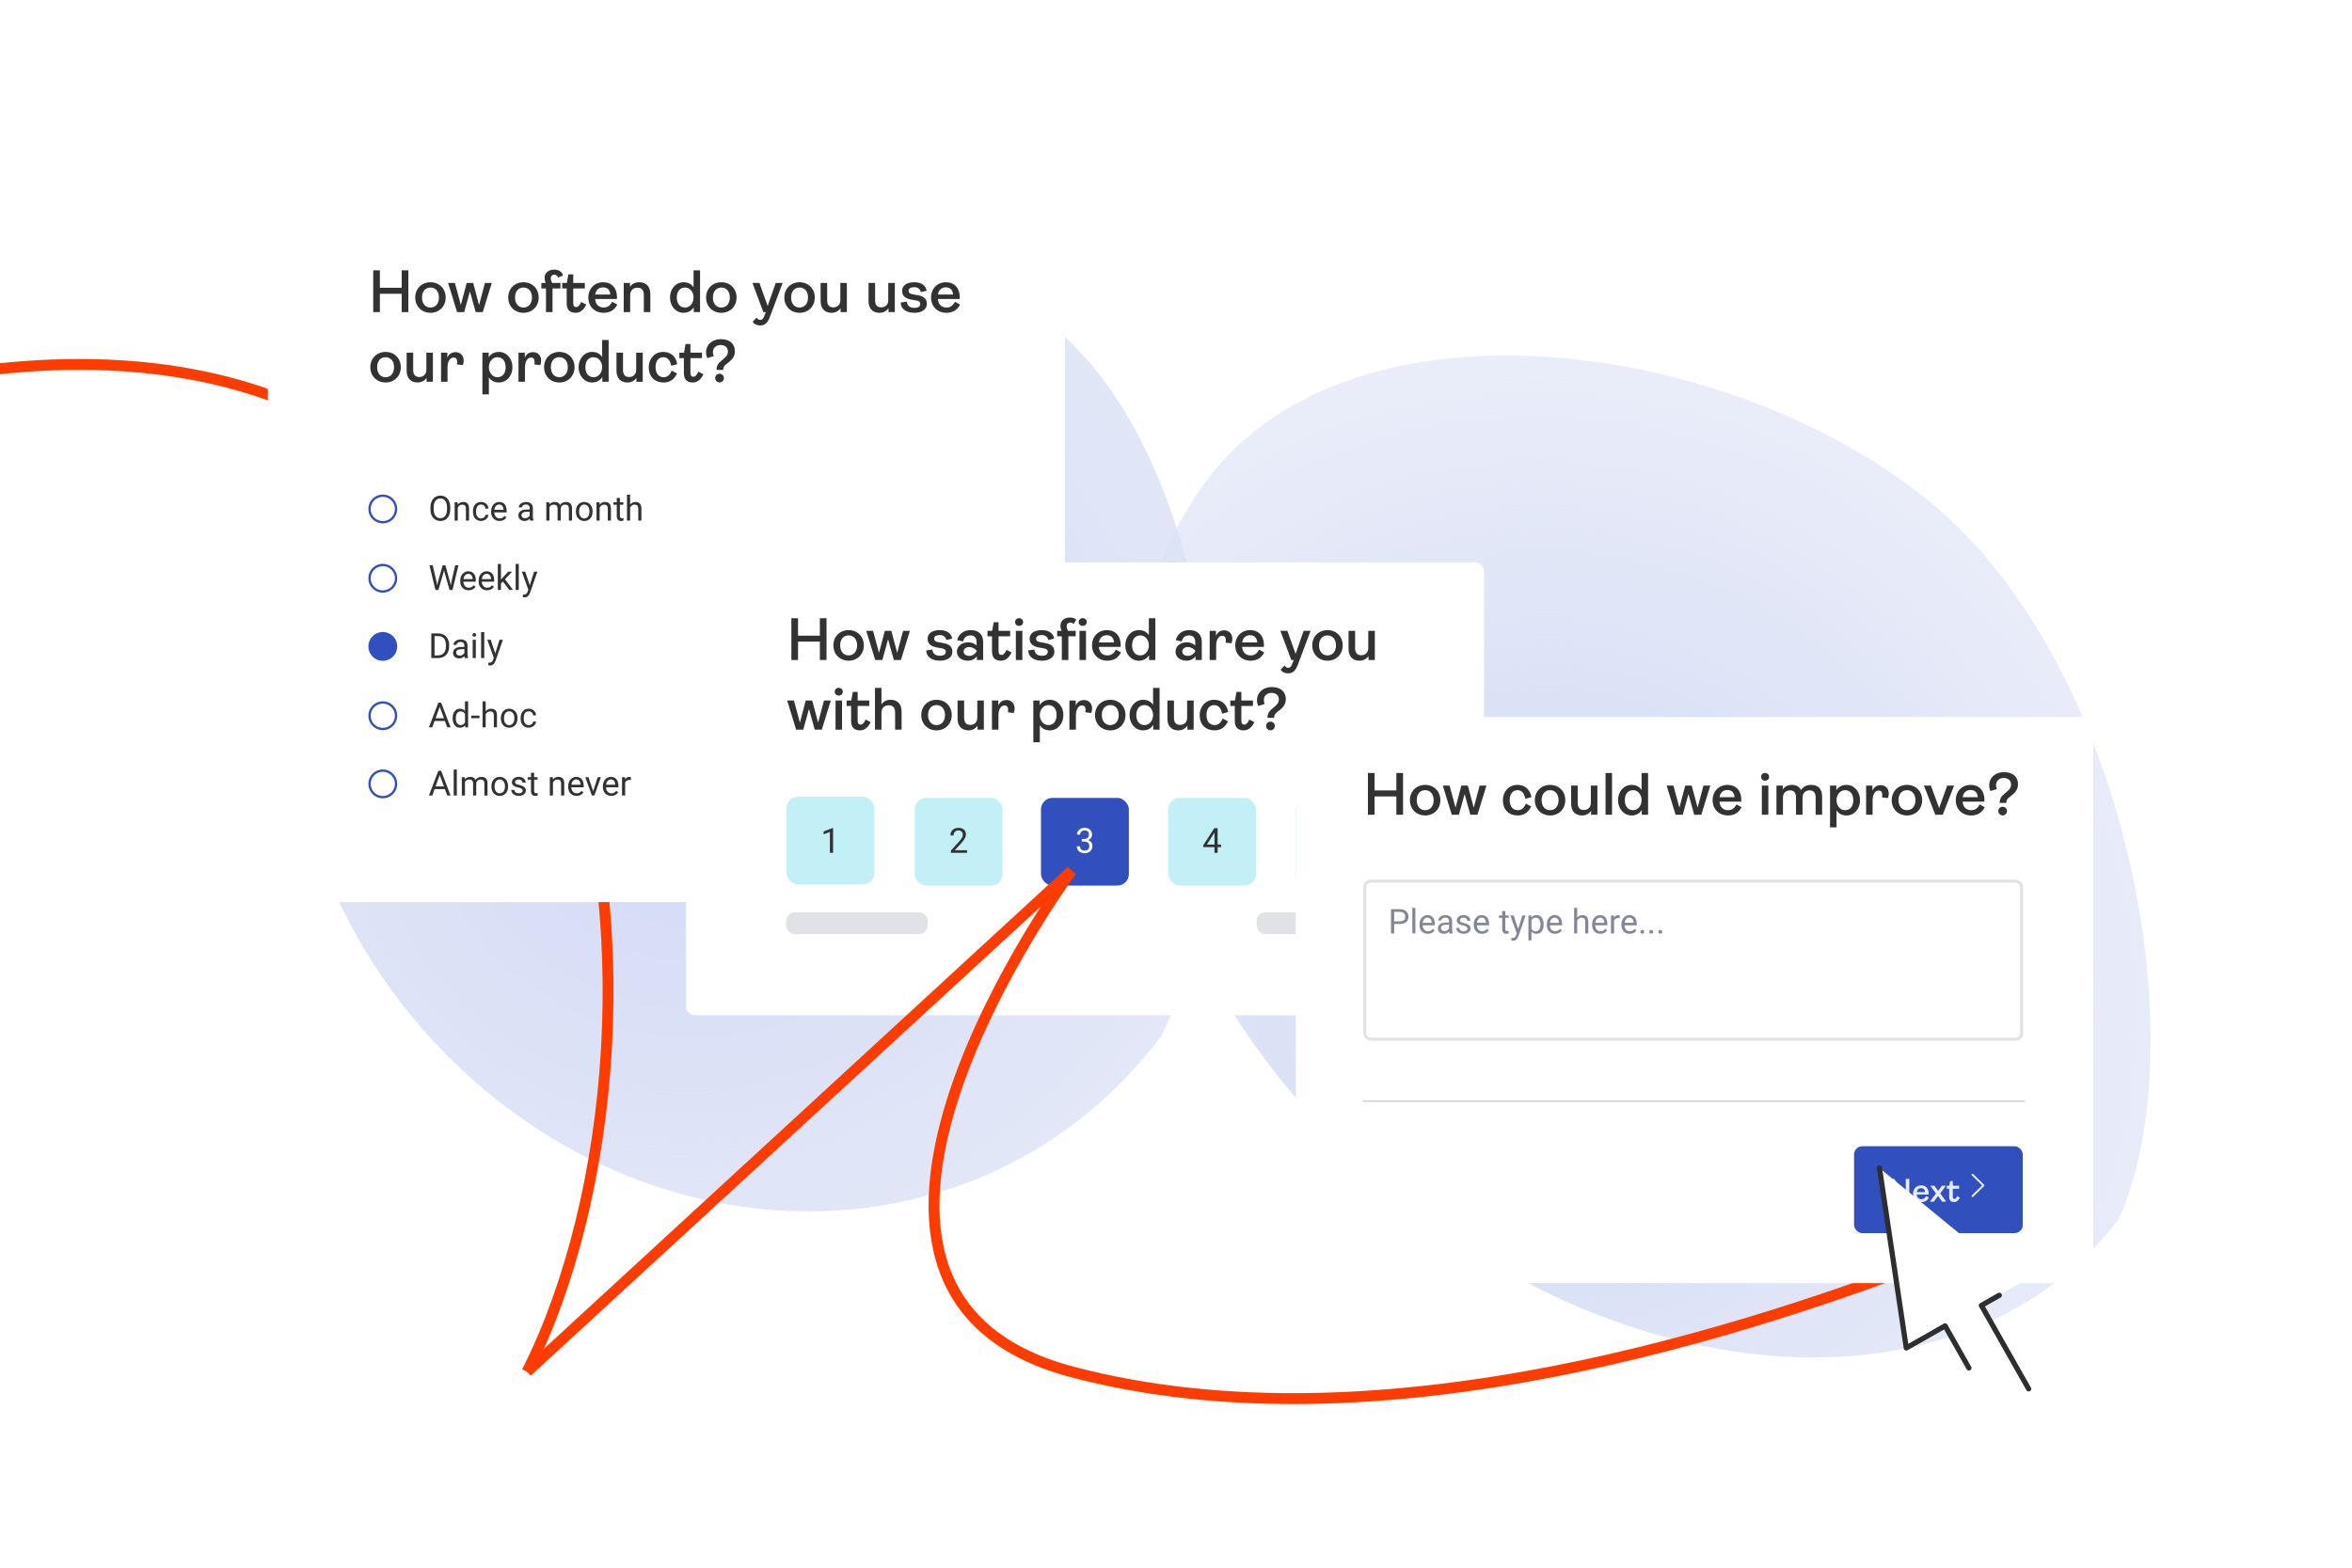 <svg width="1080" height="720" viewBox="0 0 1080 720" fill="none" xmlns="http://www.w3.org/2000/svg">
<g clip-path="url(#clip0_359_11937)">
<g filter="url(#filter0_f_359_11937)">
<path d="M533.358 475.55C461.36 572.448 322.407 583.82 222.997 500.95C123.587 418.08 101.365 272.349 173.363 175.45C245.361 78.552 405.051 84.466 483.723 150.05C562.396 215.632 575.565 389.982 533.358 475.55Z" fill="url(#paint0_radial_359_11937)"/>
</g>
<g filter="url(#filter1_f_359_11937)">
<path d="M972.831 560.023C905.545 648.376 757.386 643.86 641.908 549.938C526.429 456.015 487.361 308.252 554.646 219.9C621.931 131.547 794.179 155.655 885.568 229.985C976.957 304.315 1009.28 479.565 972.831 560.023Z" fill="url(#paint1_radial_359_11937)"/>
</g>
<path d="M242 630C322 472 294 100 -52 178" stroke="#FF3C00" stroke-width="5" stroke-miterlimit="10" stroke-linejoin="bevel"/>
<g filter="url(#filter2_d_359_11937)">
<path d="M123 99.245C123 96.9 124.9 95 127.245 95H484.755C487.1 95 489 96.9 489 99.245V404.755C489 407.1 487.1 409 484.755 409H127.245C124.9 409 123 407.1 123 404.755V99.245Z" fill="white"/>
</g>
<path d="M174.441 143.338H171.378V124.163H174.441V132.164H184.456V124.163H187.519V143.338H184.456V134.923H174.441V143.338ZM197.674 143.669C193.673 143.669 190.666 140.744 190.666 136.633C190.666 132.522 193.673 129.625 197.674 129.625C201.647 129.625 204.654 132.522 204.654 136.633C204.654 140.744 201.647 143.669 197.674 143.669ZM197.674 141.241C199.992 141.241 201.564 139.475 201.564 136.633C201.564 133.819 199.992 132.053 197.674 132.053C195.356 132.053 193.784 133.792 193.784 136.633C193.784 139.475 195.356 141.241 197.674 141.241ZM213.162 143.338H209.878L205.767 129.957H208.885L211.616 140.082L214.293 129.957H217.273L219.976 140.082L222.68 129.957H225.798L221.687 143.338H218.431L215.783 133.819L213.162 143.338ZM240.38 143.669C236.379 143.669 233.372 140.744 233.372 136.633C233.372 132.522 236.379 129.625 240.38 129.625C244.353 129.625 247.36 132.522 247.36 136.633C247.36 140.744 244.353 143.669 240.38 143.669ZM240.38 141.241C242.698 141.241 244.27 139.475 244.27 136.633C244.27 133.819 242.698 132.053 240.38 132.053C238.062 132.053 236.49 133.792 236.49 136.633C236.49 139.475 238.062 141.241 240.38 141.241ZM253.712 143.338H250.705V132.467H248.58V129.957H250.594C250.208 129.074 250.07 128.301 250.07 127.584C250.07 125.156 252.112 123.831 254.43 123.831C256.499 123.831 257.961 124.687 258.54 126.48L256.278 127.501C256.002 126.646 255.368 126.149 254.457 126.149C253.657 126.149 252.912 126.701 252.912 127.887C252.912 128.467 253.105 129.129 253.519 129.957H257.354V132.467H253.712V143.338ZM264.325 143.669C261.621 143.669 260.214 142.289 260.214 139.255V132.467H258.145V129.957H260.297L260.987 126.011H263.221V129.957H268.546V132.467H263.221V139.172C263.221 140.413 263.635 141.02 264.573 141.02C265.484 141.02 266.174 140.275 266.863 138.703L269.181 139.889C268.132 142.207 266.477 143.669 264.325 143.669ZM281.104 138.592L283.449 139.889C282.4 141.986 280.469 143.669 277.186 143.669C273.158 143.669 270.15 140.855 270.15 136.633C270.15 132.495 273.075 129.625 276.993 129.625C280.938 129.625 283.311 132.357 283.311 136.44C283.311 136.744 283.311 137.13 283.283 137.323H273.296C273.461 139.724 274.896 141.241 277.213 141.241C279.09 141.241 280.248 140.248 281.104 138.592ZM276.91 131.971C274.951 131.971 273.599 133.212 273.323 135.281H280.248C280.083 133.157 278.952 131.971 276.91 131.971ZM289.373 143.338H286.393V129.957H289.29V131.722C290.173 130.398 291.608 129.625 293.484 129.625C296.795 129.625 298.616 131.667 298.616 135.006V143.338H295.636V135.419C295.636 133.267 294.643 132.136 292.711 132.136C290.863 132.136 289.373 133.295 289.373 135.502V143.338ZM313.891 143.669C310.332 143.669 307.656 140.606 307.656 136.633C307.656 132.66 310.332 129.625 313.864 129.625C316.044 129.625 317.561 130.536 318.471 131.971V124.163H321.451V143.338H318.554V141.131C317.644 142.621 316.099 143.669 313.891 143.669ZM314.581 141.241C316.761 141.241 318.471 139.255 318.471 136.633C318.471 134.04 316.761 132.053 314.581 132.053C312.208 132.053 310.774 133.792 310.774 136.633C310.774 139.475 312.208 141.241 314.581 141.241ZM331.234 143.669C327.234 143.669 324.226 140.744 324.226 136.633C324.226 132.522 327.234 129.625 331.234 129.625C335.207 129.625 338.215 132.522 338.215 136.633C338.215 140.744 335.207 143.669 331.234 143.669ZM331.234 141.241C333.552 141.241 335.125 139.475 335.125 136.633C335.125 133.819 333.552 132.053 331.234 132.053C328.917 132.053 327.344 133.792 327.344 136.633C327.344 139.475 328.917 141.241 331.234 141.241ZM349.022 149.463C347.615 149.463 346.373 148.966 345.628 147.78L347.449 145.876C347.89 146.594 348.47 146.952 349.104 146.952C350.098 146.952 350.622 146.125 351.201 144.497L351.643 143.338H350.512L345.518 129.957H348.718L352.498 140.551L356.195 129.957H359.368L353.464 145.683C352.36 148.608 350.953 149.463 349.022 149.463ZM367.151 143.669C363.15 143.669 360.143 140.744 360.143 136.633C360.143 132.522 363.15 129.625 367.151 129.625C371.124 129.625 374.131 132.522 374.131 136.633C374.131 140.744 371.124 143.669 367.151 143.669ZM367.151 141.241C369.468 141.241 371.041 139.475 371.041 136.633C371.041 133.819 369.468 132.053 367.151 132.053C364.833 132.053 363.26 133.792 363.26 136.633C363.26 139.475 364.833 141.241 367.151 141.241ZM381.835 143.669C378.634 143.669 376.813 141.627 376.813 138.261V129.957H379.821V137.958C379.821 140.027 380.786 141.158 382.607 141.158C384.456 141.158 385.863 139.999 385.863 137.875V129.957H388.87V143.338H385.973V141.545C385.063 142.869 383.6 143.669 381.835 143.669ZM403.848 143.669C400.647 143.669 398.826 141.627 398.826 138.261V129.957H401.834V137.958C401.834 140.027 402.799 141.158 404.62 141.158C406.469 141.158 407.876 139.999 407.876 137.875V129.957H410.883V143.338H407.986V141.545C407.076 142.869 405.614 143.669 403.848 143.669ZM419.888 143.669C416.412 143.669 413.653 142.096 413.598 138.951L416.412 138.537C416.605 140.689 418.067 141.407 419.971 141.407C421.433 141.407 422.565 140.827 422.565 139.586C422.565 138.62 422.013 138.234 420.551 137.958L419.005 137.709C416.578 137.268 414.232 136.523 414.232 133.543C414.232 131.143 416.357 129.625 419.833 129.625C423.282 129.625 425.131 131.308 425.517 133.516L422.841 134.178C422.565 133.019 421.709 131.888 419.778 131.888C418.15 131.888 417.212 132.495 417.212 133.516C417.212 134.564 417.819 134.95 419.447 135.226L420.992 135.502C423.365 135.888 425.6 136.661 425.6 139.503C425.6 142.207 423.144 143.669 419.888 143.669ZM438.482 138.592L440.828 139.889C439.779 141.986 437.848 143.669 434.565 143.669C430.536 143.669 427.529 140.855 427.529 136.633C427.529 132.495 430.454 129.625 434.371 129.625C438.317 129.625 440.69 132.357 440.69 136.44C440.69 136.744 440.69 137.13 440.662 137.323H430.674C430.84 139.724 432.275 141.241 434.592 141.241C436.468 141.241 437.627 140.248 438.482 138.592ZM434.289 131.971C432.33 131.971 430.978 133.212 430.702 135.281H437.627C437.462 133.157 436.33 131.971 434.289 131.971ZM177.062 175.669C173.061 175.669 170.054 172.744 170.054 168.633C170.054 164.522 173.061 161.625 177.062 161.625C181.035 161.625 184.042 164.522 184.042 168.633C184.042 172.744 181.035 175.669 177.062 175.669ZM177.062 173.241C179.38 173.241 180.952 171.475 180.952 168.633C180.952 165.819 179.38 164.053 177.062 164.053C174.744 164.053 173.172 165.792 173.172 168.633C173.172 171.475 174.744 173.241 177.062 173.241ZM191.746 175.669C188.546 175.669 186.725 173.627 186.725 170.261V161.957H189.732V169.958C189.732 172.027 190.698 173.158 192.519 173.158C194.367 173.158 195.774 171.999 195.774 169.875V161.957H198.782V175.338H195.885V173.545C194.974 174.869 193.512 175.669 191.746 175.669ZM205.497 175.338H202.517V161.957H205.414V164.274C206.104 162.674 207.318 161.736 209.221 161.736C211.291 161.736 212.919 163.198 212.919 165.598C212.919 166.233 212.808 166.923 212.56 167.668L209.828 167.392C209.884 166.978 209.939 166.619 209.939 166.288C209.939 164.881 209.387 164.219 208.228 164.219C206.711 164.219 205.497 165.93 205.497 168.689V175.338ZM224.492 181.132H221.512V161.957H224.409V164.081C225.292 162.646 226.865 161.625 229.072 161.625C232.631 161.625 235.308 164.688 235.308 168.633C235.308 172.634 232.631 175.669 229.1 175.669C226.92 175.669 225.403 174.731 224.492 173.324V181.132ZM228.382 173.241C230.755 173.241 232.19 171.475 232.19 168.633C232.19 165.819 230.755 164.053 228.382 164.053C226.203 164.053 224.492 166.04 224.492 168.633C224.492 171.255 226.203 173.241 228.382 173.241ZM241.063 175.338H238.083V161.957H240.98V164.274C241.67 162.674 242.884 161.736 244.787 161.736C246.857 161.736 248.484 163.198 248.484 165.598C248.484 166.233 248.374 166.923 248.126 167.668L245.394 167.392C245.449 166.978 245.505 166.619 245.505 166.288C245.505 164.881 244.953 164.219 243.794 164.219C242.277 164.219 241.063 165.93 241.063 168.689V175.338ZM256.843 175.669C252.842 175.669 249.835 172.744 249.835 168.633C249.835 164.522 252.842 161.625 256.843 161.625C260.816 161.625 263.823 164.522 263.823 168.633C263.823 172.744 260.816 175.669 256.843 175.669ZM256.843 173.241C259.16 173.241 260.733 171.475 260.733 168.633C260.733 165.819 259.16 164.053 256.843 164.053C254.525 164.053 252.952 165.792 252.952 168.633C252.952 171.475 254.525 173.241 256.843 173.241ZM271.913 175.669C268.354 175.669 265.678 172.606 265.678 168.633C265.678 164.66 268.354 161.625 271.885 161.625C274.065 161.625 275.583 162.536 276.493 163.971V156.163H279.473V175.338H276.576V173.131C275.665 174.621 274.12 175.669 271.913 175.669ZM272.603 173.241C274.782 173.241 276.493 171.255 276.493 168.633C276.493 166.04 274.782 164.053 272.603 164.053C270.23 164.053 268.795 165.792 268.795 168.633C268.795 171.475 270.23 173.241 272.603 173.241ZM288.097 175.669C284.897 175.669 283.076 173.627 283.076 170.261V161.957H286.083V169.958C286.083 172.027 287.049 173.158 288.87 173.158C290.718 173.158 292.125 171.999 292.125 169.875V161.957H295.133V175.338H292.236V173.545C291.325 174.869 289.863 175.669 288.097 175.669ZM304.717 175.669C300.744 175.669 297.902 173.158 297.902 168.633C297.902 164.633 300.717 161.625 304.524 161.625C307.669 161.625 310.318 163.364 310.98 167.254L308.194 167.999C307.642 165.074 306.235 164.053 304.607 164.053C302.344 164.053 301.02 165.819 301.02 168.633C301.02 171.448 302.4 173.241 304.745 173.241C306.593 173.241 307.669 172.055 308.442 170.234L310.897 171.53C309.739 173.876 307.945 175.669 304.717 175.669ZM318.132 175.669C315.428 175.669 314.021 174.289 314.021 171.255V164.467H311.952V161.957H314.104L314.793 158.011H317.028V161.957H322.353V164.467H317.028V171.172C317.028 172.413 317.442 173.02 318.38 173.02C319.291 173.02 319.98 172.275 320.67 170.703L322.988 171.889C321.939 174.207 320.284 175.669 318.132 175.669ZM332.064 169.903H329.029C329.029 168.082 329.691 166.84 331.43 165.516C333.609 163.805 334.244 162.895 334.244 161.432C334.244 159.639 332.947 158.453 330.878 158.453C328.726 158.453 327.346 159.915 327.346 161.708C327.346 162.37 327.512 163.005 327.732 163.557L324.808 164.44C324.422 163.64 324.201 162.784 324.201 161.708C324.201 158.59 326.739 155.776 331.071 155.776C335.044 155.776 337.444 157.873 337.444 161.322C337.444 163.667 336.285 165.212 333.664 167.116C332.395 168.026 332.092 168.689 332.064 169.903ZM330.381 175.641C329.305 175.641 328.395 174.758 328.395 173.627C328.395 172.524 329.305 171.668 330.381 171.668C331.54 171.668 332.395 172.524 332.395 173.627C332.395 174.758 331.54 175.641 330.381 175.641Z" fill="#323232"/>
<path d="M206.753 233.815C206.753 234.924 206.566 235.893 206.193 236.722C205.82 237.546 205.292 238.175 204.608 238.61C203.924 239.046 203.126 239.263 202.214 239.263C201.323 239.263 200.532 239.046 199.843 238.61C199.154 238.17 198.618 237.546 198.234 236.737C197.856 235.924 197.662 234.983 197.652 233.916V233.1C197.652 232.012 197.841 231.051 198.219 230.216C198.597 229.382 199.131 228.745 199.82 228.304C200.514 227.859 201.307 227.636 202.198 227.636C203.105 227.636 203.903 227.856 204.592 228.297C205.286 228.732 205.82 229.367 206.193 230.201C206.566 231.03 206.753 231.996 206.753 233.1V233.815ZM205.268 233.084C205.268 231.742 204.999 230.714 204.46 229.999C203.921 229.279 203.167 228.918 202.198 228.918C201.255 228.918 200.512 229.279 199.968 229.999C199.429 230.714 199.152 231.709 199.136 232.983V233.815C199.136 235.116 199.408 236.139 199.952 236.885C200.501 237.626 201.255 237.996 202.214 237.996C203.178 237.996 203.924 237.647 204.452 236.947C204.981 236.243 205.253 235.235 205.268 233.924V233.084ZM210.126 230.698L210.173 231.755C210.815 230.947 211.655 230.543 212.691 230.543C214.468 230.543 215.364 231.546 215.38 233.551V239.108H213.942V233.543C213.937 232.937 213.797 232.489 213.522 232.198C213.253 231.908 212.831 231.763 212.256 231.763C211.789 231.763 211.38 231.887 211.028 232.136C210.675 232.385 210.401 232.711 210.204 233.116V239.108H208.766V230.698H210.126ZM220.922 238.09C221.435 238.09 221.883 237.934 222.266 237.623C222.65 237.313 222.862 236.924 222.904 236.458H224.264C224.238 236.939 224.072 237.398 223.766 237.833C223.461 238.269 223.051 238.616 222.538 238.875C222.03 239.134 221.492 239.263 220.922 239.263C219.777 239.263 218.865 238.883 218.186 238.121C217.512 237.354 217.175 236.307 217.175 234.981V234.74C217.175 233.921 217.326 233.193 217.626 232.556C217.927 231.919 218.357 231.424 218.916 231.071C219.481 230.719 220.147 230.543 220.914 230.543C221.857 230.543 222.639 230.825 223.261 231.39C223.888 231.955 224.222 232.688 224.264 233.59H222.904C222.862 233.046 222.655 232.6 222.282 232.253C221.914 231.9 221.458 231.724 220.914 231.724C220.183 231.724 219.616 231.989 219.212 232.517C218.813 233.04 218.613 233.799 218.613 234.794V235.066C218.613 236.035 218.813 236.781 219.212 237.305C219.611 237.828 220.181 238.09 220.922 238.09ZM229.37 239.263C228.23 239.263 227.303 238.89 226.588 238.144C225.873 237.393 225.515 236.39 225.515 235.136V234.872C225.515 234.038 225.673 233.294 225.989 232.641C226.31 231.983 226.756 231.47 227.326 231.102C227.901 230.729 228.523 230.543 229.191 230.543C230.285 230.543 231.134 230.903 231.741 231.623C232.347 232.343 232.65 233.375 232.65 234.717V235.315H226.953C226.974 236.144 227.215 236.815 227.676 237.328C228.142 237.836 228.733 238.09 229.448 238.09C229.956 238.09 230.386 237.986 230.738 237.779C231.09 237.572 231.399 237.297 231.663 236.955L232.541 237.639C231.836 238.722 230.779 239.263 229.37 239.263ZM229.191 231.724C228.611 231.724 228.124 231.937 227.73 232.362C227.336 232.781 227.093 233.372 227 234.134H231.212V234.025C231.171 233.294 230.974 232.729 230.621 232.331C230.269 231.926 229.792 231.724 229.191 231.724ZM243.461 239.108C243.378 238.942 243.311 238.647 243.259 238.222C242.591 238.916 241.793 239.263 240.865 239.263C240.036 239.263 239.355 239.03 238.821 238.564C238.293 238.092 238.028 237.496 238.028 236.776C238.028 235.901 238.36 235.222 239.023 234.74C239.692 234.253 240.629 234.009 241.837 234.009H243.236V233.349C243.236 232.846 243.085 232.447 242.785 232.152C242.484 231.851 242.041 231.701 241.456 231.701C240.943 231.701 240.513 231.83 240.166 232.09C239.819 232.349 239.645 232.662 239.645 233.03H238.199C238.199 232.61 238.347 232.206 238.642 231.818C238.943 231.424 239.347 231.113 239.855 230.885C240.368 230.657 240.93 230.543 241.541 230.543C242.51 230.543 243.269 230.786 243.819 231.273C244.368 231.755 244.653 232.421 244.674 233.271V237.142C244.674 237.914 244.772 238.528 244.969 238.984V239.108H243.461ZM241.075 238.012C241.526 238.012 241.953 237.895 242.357 237.662C242.762 237.429 243.054 237.126 243.236 236.753V235.027H242.109C240.347 235.027 239.466 235.543 239.466 236.574C239.466 237.025 239.616 237.377 239.917 237.631C240.218 237.885 240.604 238.012 241.075 238.012ZM252.228 230.698L252.267 231.631C252.884 230.906 253.715 230.543 254.762 230.543C255.938 230.543 256.739 230.994 257.164 231.895C257.443 231.491 257.806 231.165 258.252 230.916C258.703 230.667 259.234 230.543 259.845 230.543C261.69 230.543 262.628 231.52 262.659 233.473V239.108H261.221V233.559C261.221 232.957 261.083 232.509 260.809 232.214C260.534 231.913 260.073 231.763 259.425 231.763C258.892 231.763 258.449 231.924 258.096 232.245C257.744 232.561 257.539 232.989 257.482 233.527V239.108H256.037V233.597C256.037 232.375 255.438 231.763 254.241 231.763C253.298 231.763 252.653 232.165 252.306 232.968V239.108H250.868V230.698H252.228ZM264.454 234.825C264.454 234.002 264.615 233.261 264.936 232.603C265.262 231.944 265.713 231.437 266.288 231.079C266.869 230.722 267.529 230.543 268.27 230.543C269.415 230.543 270.34 230.939 271.045 231.732C271.755 232.525 272.11 233.579 272.11 234.895V234.996C272.11 235.815 271.952 236.551 271.636 237.204C271.325 237.851 270.876 238.357 270.291 238.719C269.711 239.082 269.042 239.263 268.286 239.263C267.146 239.263 266.221 238.867 265.511 238.074C264.806 237.281 264.454 236.232 264.454 234.926V234.825ZM265.9 234.996C265.9 235.929 266.115 236.678 266.545 237.243C266.98 237.807 267.56 238.09 268.286 238.09C269.016 238.09 269.597 237.805 270.027 237.235C270.457 236.66 270.672 235.857 270.672 234.825C270.672 233.903 270.452 233.157 270.011 232.587C269.576 232.012 268.996 231.724 268.27 231.724C267.56 231.724 266.988 232.007 266.552 232.571C266.117 233.136 265.9 233.945 265.9 234.996ZM275.273 230.698L275.32 231.755C275.962 230.947 276.801 230.543 277.838 230.543C279.615 230.543 280.511 231.546 280.527 233.551V239.108H279.089V233.543C279.084 232.937 278.944 232.489 278.669 232.198C278.4 231.908 277.978 231.763 277.403 231.763C276.936 231.763 276.527 231.887 276.175 232.136C275.822 232.385 275.548 232.711 275.351 233.116V239.108H273.913V230.698H275.273ZM284.646 228.662V230.698H286.216V231.81H284.646V237.025C284.646 237.362 284.716 237.616 284.856 237.787C284.996 237.952 285.234 238.035 285.571 238.035C285.737 238.035 285.965 238.004 286.255 237.942V239.108C285.877 239.212 285.509 239.263 285.151 239.263C284.509 239.263 284.025 239.069 283.698 238.68C283.372 238.292 283.208 237.74 283.208 237.025V231.81H281.677V230.698H283.208V228.662H284.646ZM289.341 231.717C289.978 230.934 290.807 230.543 291.828 230.543C293.605 230.543 294.501 231.546 294.517 233.551V239.108H293.079V233.543C293.074 232.937 292.934 232.489 292.659 232.198C292.39 231.908 291.968 231.763 291.393 231.763C290.926 231.763 290.517 231.887 290.165 232.136C289.812 232.385 289.538 232.711 289.341 233.116V239.108H287.903V227.17H289.341V231.717Z" fill="#323232"/>
<path d="M200.488 267.375L200.706 268.868L201.025 267.523L203.263 259.626H204.522L206.706 267.523L207.017 268.891L207.258 267.368L209.015 259.626H210.515L207.771 270.943H206.411L204.079 262.697L203.9 261.834L203.722 262.697L201.304 270.943H199.944L197.208 259.626H198.701L200.488 267.375ZM215.193 271.098C214.054 271.098 213.126 270.725 212.411 269.979C211.696 269.228 211.338 268.225 211.338 266.971V266.707C211.338 265.873 211.496 265.129 211.813 264.476C212.134 263.818 212.579 263.305 213.149 262.937C213.725 262.564 214.346 262.378 215.015 262.378C216.108 262.378 216.958 262.738 217.564 263.458C218.17 264.178 218.473 265.21 218.473 266.552V267.15H212.776C212.797 267.979 213.038 268.65 213.499 269.163C213.965 269.671 214.556 269.925 215.271 269.925C215.779 269.925 216.209 269.821 216.561 269.614C216.914 269.407 217.222 269.132 217.486 268.79L218.365 269.474C217.66 270.557 216.603 271.098 215.193 271.098ZM215.015 263.559C214.434 263.559 213.947 263.772 213.554 264.197C213.16 264.616 212.916 265.207 212.823 265.969H217.035V265.86C216.994 265.129 216.797 264.564 216.445 264.165C216.092 263.761 215.616 263.559 215.015 263.559ZM223.634 271.098C222.494 271.098 221.567 270.725 220.852 269.979C220.137 269.228 219.779 268.225 219.779 266.971V266.707C219.779 265.873 219.937 265.129 220.253 264.476C220.574 263.818 221.02 263.305 221.59 262.937C222.165 262.564 222.787 262.378 223.455 262.378C224.549 262.378 225.398 262.738 226.005 263.458C226.611 264.178 226.914 265.21 226.914 266.552V267.15H221.217C221.238 267.979 221.479 268.65 221.94 269.163C222.406 269.671 222.997 269.925 223.712 269.925C224.22 269.925 224.65 269.821 225.002 269.614C225.354 269.407 225.663 269.132 225.927 268.79L226.805 269.474C226.101 270.557 225.043 271.098 223.634 271.098ZM223.455 263.559C222.875 263.559 222.388 263.772 221.994 264.197C221.6 264.616 221.357 265.207 221.264 265.969H225.476V265.86C225.435 265.129 225.238 264.564 224.885 264.165C224.533 263.761 224.056 263.559 223.455 263.559ZM230.932 267.049L230.031 267.989V270.943H228.593V259.005H230.031V266.225L230.8 265.3L233.419 262.533H235.168L231.896 266.046L235.549 270.943H233.862L230.932 267.049ZM238.215 270.943H236.777V259.005H238.215V270.943ZM243.275 268.837L245.233 262.533H246.772L243.391 272.241C242.868 273.64 242.036 274.339 240.896 274.339L240.624 274.316L240.088 274.215V273.049L240.477 273.08C240.964 273.08 241.342 272.982 241.611 272.785C241.886 272.588 242.111 272.228 242.288 271.705L242.606 270.85L239.606 262.533H241.176L243.275 268.837Z" fill="#323232"/>
<path d="M198.046 302.228V290.912H201.241C202.225 290.912 203.096 291.129 203.852 291.565C204.609 292 205.192 292.619 205.601 293.422C206.016 294.225 206.225 295.148 206.231 296.189V296.912C206.231 297.979 206.023 298.914 205.609 299.718C205.199 300.521 204.611 301.137 203.845 301.567C203.083 301.997 202.194 302.218 201.179 302.228H198.046ZM199.539 292.14V301.008H201.109C202.259 301.008 203.153 300.65 203.79 299.935C204.433 299.22 204.754 298.202 204.754 296.881V296.22C204.754 294.935 204.451 293.938 203.845 293.228C203.243 292.513 202.389 292.15 201.28 292.14H199.539ZM213.459 302.228C213.376 302.062 213.309 301.767 213.257 301.342C212.588 302.036 211.79 302.383 210.863 302.383C210.034 302.383 209.352 302.15 208.819 301.684C208.29 301.212 208.026 300.617 208.026 299.896C208.026 299.021 208.358 298.342 209.021 297.86C209.689 297.373 210.627 297.129 211.834 297.129H213.233V296.469C213.233 295.966 213.083 295.567 212.783 295.272C212.482 294.971 212.039 294.821 211.454 294.821C210.941 294.821 210.511 294.951 210.163 295.21C209.816 295.469 209.643 295.782 209.643 296.15H208.197C208.197 295.73 208.345 295.326 208.64 294.938C208.941 294.544 209.345 294.233 209.852 294.005C210.365 293.777 210.928 293.663 211.539 293.663C212.508 293.663 213.267 293.907 213.816 294.394C214.366 294.875 214.651 295.541 214.671 296.391V300.262C214.671 301.034 214.77 301.648 214.967 302.104V302.228H213.459ZM211.073 301.132C211.524 301.132 211.951 301.016 212.355 300.782C212.759 300.549 213.052 300.246 213.233 299.873V298.148H212.106C210.345 298.148 209.464 298.663 209.464 299.694C209.464 300.145 209.614 300.497 209.915 300.751C210.215 301.005 210.601 301.132 211.073 301.132ZM218.487 302.228H217.05V293.818H218.487V302.228ZM216.933 291.588C216.933 291.355 217.003 291.158 217.143 290.997C217.288 290.837 217.5 290.756 217.78 290.756C218.06 290.756 218.272 290.837 218.417 290.997C218.563 291.158 218.635 291.355 218.635 291.588C218.635 291.821 218.563 292.015 218.417 292.171C218.272 292.326 218.06 292.404 217.78 292.404C217.5 292.404 217.288 292.326 217.143 292.171C217.003 292.015 216.933 291.821 216.933 291.588ZM222.358 302.228H220.92V290.29H222.358V302.228ZM227.418 300.122L229.376 293.818H230.915L227.534 303.526C227.011 304.925 226.179 305.625 225.039 305.625L224.767 305.601L224.231 305.5V304.334L224.62 304.365C225.107 304.365 225.485 304.267 225.754 304.07C226.029 303.873 226.255 303.513 226.431 302.99L226.749 302.135L223.749 293.818H225.319L227.418 300.122Z" fill="#323232"/>
<path d="M204.295 331.11H199.554L198.489 334.063H196.951L201.272 322.747H202.578L206.907 334.063H205.376L204.295 331.11ZM200.005 329.882H203.852L201.925 324.589L200.005 329.882ZM207.855 329.788C207.855 328.498 208.161 327.462 208.772 326.679C209.384 325.892 210.184 325.498 211.174 325.498C212.158 325.498 212.938 325.835 213.513 326.508V322.125H214.951V334.063H213.63L213.56 333.161C212.985 333.866 212.184 334.218 211.158 334.218C210.184 334.218 209.389 333.819 208.772 333.022C208.161 332.224 207.855 331.182 207.855 329.897V329.788ZM209.293 329.951C209.293 330.905 209.49 331.651 209.884 332.19C210.277 332.729 210.821 332.998 211.516 332.998C212.428 332.998 213.093 332.589 213.513 331.77V327.907C213.083 327.115 212.422 326.718 211.531 326.718C210.827 326.718 210.277 326.99 209.884 327.534C209.49 328.078 209.293 328.884 209.293 329.951ZM220.182 329.843H216.389V328.669H220.182V329.843ZM223.026 326.672C223.664 325.889 224.493 325.498 225.514 325.498C227.291 325.498 228.187 326.501 228.203 328.506V334.063H226.765V328.498C226.76 327.892 226.62 327.444 226.345 327.153C226.076 326.863 225.653 326.718 225.078 326.718C224.612 326.718 224.203 326.843 223.85 327.091C223.498 327.34 223.223 327.666 223.026 328.071V334.063H221.589V322.125H223.026V326.672ZM229.975 329.78C229.975 328.957 230.135 328.216 230.457 327.558C230.783 326.9 231.234 326.392 231.809 326.034C232.389 325.677 233.05 325.498 233.791 325.498C234.936 325.498 235.861 325.894 236.566 326.687C237.276 327.48 237.63 328.534 237.63 329.85V329.951C237.63 330.77 237.472 331.506 237.156 332.159C236.845 332.806 236.397 333.312 235.812 333.674C235.231 334.037 234.563 334.218 233.807 334.218C232.667 334.218 231.742 333.822 231.032 333.029C230.327 332.237 229.975 331.187 229.975 329.882V329.78ZM231.42 329.951C231.42 330.884 231.635 331.633 232.066 332.198C232.501 332.762 233.081 333.045 233.807 333.045C234.537 333.045 235.117 332.76 235.548 332.19C235.978 331.615 236.193 330.812 236.193 329.78C236.193 328.858 235.972 328.112 235.532 327.542C235.097 326.967 234.516 326.679 233.791 326.679C233.081 326.679 232.509 326.962 232.073 327.527C231.638 328.091 231.42 328.9 231.42 329.951ZM242.807 333.045C243.32 333.045 243.768 332.889 244.151 332.578C244.535 332.268 244.747 331.879 244.789 331.413H246.149C246.123 331.895 245.957 332.353 245.651 332.788C245.346 333.224 244.936 333.571 244.423 333.83C243.916 334.089 243.377 334.218 242.807 334.218C241.662 334.218 240.75 333.838 240.071 333.076C239.397 332.309 239.061 331.262 239.061 329.936V329.695C239.061 328.876 239.211 328.148 239.511 327.511C239.812 326.874 240.242 326.379 240.802 326.026C241.366 325.674 242.032 325.498 242.799 325.498C243.742 325.498 244.524 325.78 245.146 326.345C245.773 326.91 246.107 327.643 246.149 328.545H244.789C244.747 328.001 244.54 327.555 244.167 327.208C243.799 326.856 243.343 326.679 242.799 326.679C242.068 326.679 241.501 326.944 241.097 327.472C240.698 327.995 240.498 328.755 240.498 329.749V330.021C240.498 330.99 240.698 331.736 241.097 332.26C241.496 332.783 242.066 333.045 242.807 333.045Z" fill="#323232"/>
<path d="M204.295 362.414H199.554L198.489 365.368H196.951L201.272 354.051H202.578L206.907 365.368H205.376L204.295 362.414ZM200.005 361.186H203.852L201.925 355.893L200.005 361.186ZM209.767 365.368H208.329V353.43H209.767V365.368ZM213.428 356.958L213.467 357.891C214.083 357.165 214.915 356.803 215.961 356.803C217.138 356.803 217.938 357.253 218.363 358.155C218.643 357.751 219.006 357.424 219.451 357.176C219.902 356.927 220.433 356.803 221.045 356.803C222.889 356.803 223.827 357.779 223.858 359.733V365.368H222.42V359.818C222.42 359.217 222.283 358.769 222.008 358.474C221.734 358.173 221.272 358.023 220.625 358.023C220.091 358.023 219.648 358.184 219.296 358.505C218.943 358.821 218.739 359.248 218.682 359.787V365.368H217.236V359.857C217.236 358.634 216.638 358.023 215.441 358.023C214.498 358.023 213.853 358.424 213.505 359.228V365.368H212.068V356.958H213.428ZM225.653 361.085C225.653 360.261 225.814 359.52 226.135 358.862C226.462 358.204 226.913 357.696 227.488 357.339C228.068 356.981 228.729 356.803 229.47 356.803C230.615 356.803 231.54 357.199 232.244 357.992C232.954 358.785 233.309 359.839 233.309 361.155V361.256C233.309 362.075 233.151 362.811 232.835 363.463C232.524 364.111 232.076 364.616 231.49 364.979C230.91 365.342 230.242 365.523 229.485 365.523C228.345 365.523 227.42 365.127 226.71 364.334C226.006 363.541 225.653 362.492 225.653 361.186V361.085ZM227.099 361.256C227.099 362.189 227.314 362.938 227.744 363.502C228.179 364.067 228.76 364.35 229.485 364.35C230.216 364.35 230.796 364.065 231.226 363.495C231.656 362.919 231.871 362.116 231.871 361.085C231.871 360.163 231.651 359.417 231.211 358.847C230.775 358.272 230.195 357.984 229.47 357.984C228.76 357.984 228.187 358.266 227.752 358.831C227.317 359.396 227.099 360.204 227.099 361.256ZM240.009 363.137C240.009 362.748 239.861 362.448 239.566 362.235C239.276 362.018 238.765 361.831 238.035 361.676C237.309 361.52 236.731 361.334 236.301 361.116C235.877 360.899 235.56 360.64 235.353 360.339C235.151 360.039 235.05 359.681 235.05 359.266C235.05 358.577 235.34 357.994 235.921 357.518C236.506 357.041 237.252 356.803 238.159 356.803C239.112 356.803 239.884 357.049 240.475 357.541C241.071 358.033 241.369 358.663 241.369 359.43H239.923C239.923 359.036 239.755 358.696 239.418 358.412C239.086 358.127 238.667 357.984 238.159 357.984C237.636 357.984 237.226 358.098 236.931 358.326C236.636 358.554 236.488 358.852 236.488 359.22C236.488 359.567 236.625 359.829 236.9 360.005C237.175 360.181 237.669 360.349 238.384 360.51C239.105 360.671 239.688 360.862 240.133 361.085C240.579 361.308 240.908 361.577 241.12 361.893C241.338 362.204 241.447 362.585 241.447 363.036C241.447 363.787 241.146 364.391 240.545 364.847C239.944 365.298 239.164 365.523 238.206 365.523C237.532 365.523 236.936 365.404 236.418 365.166C235.9 364.927 235.493 364.596 235.198 364.171C234.908 363.741 234.763 363.277 234.763 362.78H236.2C236.226 363.261 236.418 363.645 236.776 363.93C237.138 364.21 237.615 364.35 238.206 364.35C238.75 364.35 239.185 364.241 239.511 364.023C239.843 363.8 240.009 363.505 240.009 363.137ZM245.271 354.922V356.958H246.841V358.07H245.271V363.285C245.271 363.622 245.341 363.875 245.48 364.046C245.62 364.212 245.859 364.295 246.196 364.295C246.361 364.295 246.589 364.264 246.879 364.202V365.368C246.501 365.471 246.133 365.523 245.776 365.523C245.133 365.523 244.649 365.329 244.322 364.94C243.996 364.552 243.833 364 243.833 363.285V358.07H242.302V356.958H243.833V354.922H245.271ZM253.836 356.958L253.882 358.015C254.525 357.207 255.364 356.803 256.4 356.803C258.178 356.803 259.074 357.805 259.09 359.811V365.368H257.652V359.803C257.647 359.197 257.507 358.748 257.232 358.458C256.963 358.168 256.54 358.023 255.965 358.023C255.499 358.023 255.09 358.147 254.737 358.396C254.385 358.645 254.11 358.971 253.913 359.375V365.368H252.475V356.958H253.836ZM264.748 365.523C263.608 365.523 262.68 365.15 261.965 364.404C261.25 363.653 260.893 362.65 260.893 361.396V361.132C260.893 360.298 261.051 359.554 261.367 358.901C261.688 358.243 262.134 357.73 262.704 357.362C263.279 356.989 263.901 356.803 264.569 356.803C265.662 356.803 266.512 357.163 267.118 357.883C267.725 358.603 268.028 359.634 268.028 360.976V361.575H262.331C262.351 362.404 262.592 363.075 263.054 363.588C263.52 364.096 264.111 364.35 264.826 364.35C265.333 364.35 265.763 364.246 266.116 364.039C266.468 363.831 266.776 363.557 267.041 363.215L267.919 363.899C267.214 364.982 266.157 365.523 264.748 365.523ZM264.569 357.984C263.989 357.984 263.502 358.196 263.108 358.621C262.714 359.041 262.471 359.632 262.377 360.393H266.59V360.285C266.548 359.554 266.352 358.989 265.999 358.59C265.647 358.186 265.17 357.984 264.569 357.984ZM272.365 363.417L274.448 356.958H275.917L272.901 365.368H271.805L268.758 356.958H270.227L272.365 363.417ZM280.681 365.523C279.541 365.523 278.614 365.15 277.899 364.404C277.183 363.653 276.826 362.65 276.826 361.396V361.132C276.826 360.298 276.984 359.554 277.3 358.901C277.621 358.243 278.067 357.73 278.637 357.362C279.212 356.989 279.834 356.803 280.502 356.803C281.596 356.803 282.445 357.163 283.052 357.883C283.658 358.603 283.961 359.634 283.961 360.976V361.575H278.264C278.285 362.404 278.525 363.075 278.987 363.588C279.453 364.096 280.044 364.35 280.759 364.35C281.266 364.35 281.697 364.246 282.049 364.039C282.401 363.831 282.71 363.557 282.974 363.215L283.852 363.899C283.147 364.982 282.09 365.523 280.681 365.523ZM280.502 357.984C279.922 357.984 279.435 358.196 279.041 358.621C278.647 359.041 278.404 359.632 278.31 360.393H282.523V360.285C282.482 359.554 282.285 358.989 281.932 358.59C281.58 358.186 281.103 357.984 280.502 357.984ZM289.697 358.248C289.479 358.212 289.243 358.194 288.99 358.194C288.046 358.194 287.407 358.595 287.07 359.399V365.368H285.632V356.958H287.031L287.054 357.93C287.526 357.178 288.194 356.803 289.059 356.803C289.339 356.803 289.552 356.839 289.697 356.911V358.248Z" fill="#323232"/>
<circle cx="175.776" cy="233.76" r="6.102" stroke="#324FBE" stroke-width="1.061"/>
<circle cx="175.776" cy="265.576" r="6.102" stroke="#324FBE" stroke-width="1.061"/>
<circle cx="175.776" cy="296.88" r="6.102" fill="#324FBE" stroke="#324FBE" stroke-width="1.061"/>
<circle cx="175.776" cy="328.715" r="6.102" stroke="#324FBE" stroke-width="1.061"/>
<circle cx="175.776" cy="360.02" r="6.102" stroke="#324FBE" stroke-width="1.061"/>
<g filter="url(#filter3_d_359_11937)">
<path d="M315 257.245C315 254.9 316.9 253 319.245 253H677.214C679.558 253 681.459 254.9 681.459 257.245V456.755C681.459 459.1 679.558 461 677.214 461H319.245C316.9 461 315 459.1 315 456.755V257.245Z" fill="white"/>
</g>
<path d="M366.447 303.109H363.385V283.934H366.447V291.935H376.463V283.934H379.525V303.109H376.463V294.694H366.447V303.109ZM389.68 303.44C385.68 303.44 382.672 300.515 382.672 296.404C382.672 292.293 385.68 289.396 389.68 289.396C393.653 289.396 396.661 292.293 396.661 296.404C396.661 300.515 393.653 303.44 389.68 303.44ZM389.68 301.012C391.998 301.012 393.571 299.246 393.571 296.404C393.571 293.59 391.998 291.824 389.68 291.824C387.363 291.824 385.79 293.563 385.79 296.404C385.79 299.246 387.363 301.012 389.68 301.012ZM405.168 303.109H401.885L397.774 289.728H400.891L403.623 299.853L406.299 289.728H409.279L411.983 299.853L414.687 289.728H417.804L413.693 303.109H410.438L407.789 293.59L405.168 303.109ZM431.614 303.44C428.137 303.44 425.378 301.867 425.323 298.722L428.137 298.308C428.33 300.46 429.793 301.178 431.697 301.178C433.159 301.178 434.29 300.598 434.29 299.357C434.29 298.391 433.738 298.005 432.276 297.729L430.731 297.48C428.303 297.039 425.958 296.294 425.958 293.314C425.958 290.914 428.082 289.396 431.559 289.396C435.007 289.396 436.856 291.079 437.242 293.287L434.566 293.949C434.29 292.79 433.435 291.659 431.503 291.659C429.876 291.659 428.937 292.266 428.937 293.287C428.937 294.335 429.544 294.721 431.172 294.997L432.717 295.273C435.09 295.659 437.325 296.432 437.325 299.274C437.325 301.978 434.869 303.44 431.614 303.44ZM444.524 303.44C441.517 303.44 439.392 301.84 439.392 299.219C439.392 296.901 441.544 294.997 444.579 294.997C446.318 294.997 447.614 295.687 448.442 296.46V294.832C448.442 292.928 447.421 291.824 445.628 291.824C443.779 291.824 442.676 292.79 442.234 294.611L439.503 294.032C440.22 291.19 442.482 289.396 445.738 289.396C449.187 289.396 451.449 291.19 451.449 294.859V303.109H448.552V301.426C447.614 302.723 446.069 303.44 444.524 303.44ZM445.076 301.233C446.511 301.233 447.642 300.405 448.442 299.246V298.832C447.725 297.977 446.511 297.177 445.076 297.177C443.503 297.177 442.482 298.032 442.482 299.191C442.482 300.405 443.503 301.233 445.076 301.233ZM459.618 303.44C456.915 303.44 455.508 302.06 455.508 299.026V292.238H453.438V289.728H455.59L456.28 285.782H458.515V289.728H463.84V292.238H458.515V298.943C458.515 300.184 458.929 300.791 459.867 300.791C460.777 300.791 461.467 300.046 462.157 298.474L464.474 299.66C463.426 301.978 461.771 303.44 459.618 303.44ZM467.953 287.465C466.905 287.465 466.105 286.72 466.105 285.699C466.105 284.678 466.905 283.906 467.953 283.906C468.974 283.906 469.802 284.678 469.802 285.699C469.802 286.72 468.974 287.465 467.953 287.465ZM469.443 303.109H466.463V289.728H469.443V303.109ZM478.442 303.44C474.966 303.44 472.207 301.867 472.151 298.722L474.966 298.308C475.159 300.46 476.621 301.178 478.525 301.178C479.987 301.178 481.118 300.598 481.118 299.357C481.118 298.391 480.567 298.005 479.104 297.729L477.559 297.48C475.131 297.039 472.786 296.294 472.786 293.314C472.786 290.914 474.911 289.396 478.387 289.396C481.836 289.396 483.684 291.079 484.071 293.287L481.394 293.949C481.118 292.79 480.263 291.659 478.332 291.659C476.704 291.659 475.766 292.266 475.766 293.287C475.766 294.335 476.373 294.721 478.001 294.997L479.546 295.273C481.918 295.659 484.153 296.432 484.153 299.274C484.153 301.978 481.698 303.44 478.442 303.44ZM490.58 303.109H487.573V292.238H485.448V289.728H487.462C487.076 288.845 486.938 288.072 486.938 287.355C486.938 284.927 488.98 283.602 491.242 283.602C492.649 283.602 493.698 284.044 494.222 284.596L492.953 286.582C492.539 286.168 492.07 285.92 491.352 285.92C490.552 285.92 489.78 286.472 489.78 287.658C489.78 288.238 489.973 288.9 490.387 289.728H493.946V292.238H490.58V303.109ZM497.174 287.465C496.126 287.465 495.325 286.72 495.325 285.699C495.325 284.678 496.126 283.906 497.174 283.906C498.195 283.906 499.023 284.678 499.023 285.699C499.023 286.72 498.195 287.465 497.174 287.465ZM498.664 303.109H495.684V289.728H498.664V303.109ZM512.394 298.363L514.739 299.66C513.691 301.757 511.759 303.44 508.476 303.44C504.448 303.44 501.441 300.626 501.441 296.404C501.441 292.266 504.365 289.396 508.283 289.396C512.229 289.396 514.601 292.128 514.601 296.211C514.601 296.515 514.601 296.901 514.574 297.094H504.586C504.752 299.495 506.186 301.012 508.504 301.012C510.38 301.012 511.539 300.019 512.394 298.363ZM508.2 291.742C506.241 291.742 504.889 292.983 504.614 295.052H511.539C511.373 292.928 510.242 291.742 508.2 291.742ZM522.953 303.44C519.394 303.44 516.718 300.377 516.718 296.404C516.718 292.431 519.394 289.396 522.926 289.396C525.105 289.396 526.623 290.307 527.533 291.742V283.934H530.513V303.109H527.616V300.902C526.706 302.392 525.16 303.44 522.953 303.44ZM523.643 301.012C525.823 301.012 527.533 299.026 527.533 296.404C527.533 293.811 525.823 291.824 523.643 291.824C521.27 291.824 519.836 293.563 519.836 296.404C519.836 299.246 521.27 301.012 523.643 301.012ZM544.917 303.44C541.909 303.44 539.785 301.84 539.785 299.219C539.785 296.901 541.937 294.997 544.972 294.997C546.71 294.997 548.007 295.687 548.835 296.46V294.832C548.835 292.928 547.814 291.824 546.02 291.824C544.172 291.824 543.068 292.79 542.627 294.611L539.895 294.032C540.613 291.19 542.875 289.396 546.131 289.396C549.58 289.396 551.842 291.19 551.842 294.859V303.109H548.945V301.426C548.007 302.723 546.462 303.44 544.917 303.44ZM545.469 301.233C546.903 301.233 548.034 300.405 548.835 299.246V298.832C548.117 297.977 546.903 297.177 545.469 297.177C543.896 297.177 542.875 298.032 542.875 299.191C542.875 300.405 543.896 301.233 545.469 301.233ZM558.438 303.109H555.459V289.728H558.356V292.045C559.045 290.445 560.259 289.507 562.163 289.507C564.232 289.507 565.86 290.969 565.86 293.369C565.86 294.004 565.75 294.694 565.502 295.439L562.77 295.163C562.825 294.749 562.881 294.39 562.881 294.059C562.881 292.652 562.329 291.99 561.17 291.99C559.652 291.99 558.438 293.701 558.438 296.46V303.109ZM578.164 298.363L580.509 299.66C579.461 301.757 577.529 303.44 574.246 303.44C570.218 303.44 567.21 300.626 567.21 296.404C567.21 292.266 570.135 289.396 574.053 289.396C577.998 289.396 580.371 292.128 580.371 296.211C580.371 296.515 580.371 296.901 580.344 297.094H570.356C570.521 299.495 571.956 301.012 574.274 301.012C576.15 301.012 577.309 300.019 578.164 298.363ZM573.97 291.742C572.011 291.742 570.659 292.983 570.383 295.052H577.309C577.143 292.928 576.012 291.742 573.97 291.742ZM591.44 309.234C590.033 309.234 588.791 308.737 588.046 307.551L589.867 305.647C590.309 306.365 590.888 306.723 591.523 306.723C592.516 306.723 593.04 305.896 593.619 304.268L594.061 303.109H592.93L587.936 289.728H591.136L594.916 300.322L598.613 289.728H601.786L595.882 305.454C594.778 308.379 593.371 309.234 591.44 309.234ZM609.569 303.44C605.568 303.44 602.561 300.515 602.561 296.404C602.561 292.293 605.568 289.396 609.569 289.396C613.542 289.396 616.549 292.293 616.549 296.404C616.549 300.515 613.542 303.44 609.569 303.44ZM609.569 301.012C611.886 301.012 613.459 299.246 613.459 296.404C613.459 293.59 611.886 291.824 609.569 291.824C607.251 291.824 605.678 293.563 605.678 296.404C605.678 299.246 607.251 301.012 609.569 301.012ZM624.253 303.44C621.052 303.44 619.231 301.398 619.231 298.032V289.728H622.239V297.729C622.239 299.798 623.204 300.929 625.025 300.929C626.874 300.929 628.281 299.77 628.281 297.646V289.728H631.288V303.109H628.391V301.316C627.481 302.64 626.019 303.44 624.253 303.44ZM368.848 335.109H365.564L361.453 321.728H364.571L367.303 331.853L369.979 321.728H372.959L375.662 331.853L378.366 321.728H381.484L377.373 335.109H374.117L371.469 325.59L368.848 335.109ZM385.155 319.465C384.106 319.465 383.306 318.72 383.306 317.699C383.306 316.678 384.106 315.906 385.155 315.906C386.176 315.906 387.003 316.678 387.003 317.699C387.003 318.72 386.176 319.465 385.155 319.465ZM386.645 335.109H383.665V321.728H386.645V335.109ZM394.926 335.44C392.223 335.44 390.815 334.06 390.815 331.026V324.238H388.746V321.728H390.898L391.588 317.782H393.823V321.728H399.148V324.238H393.823V330.943C393.823 332.184 394.237 332.791 395.175 332.791C396.085 332.791 396.775 332.046 397.465 330.474L399.782 331.66C398.734 333.978 397.078 335.44 394.926 335.44ZM404.751 335.109H401.771V315.934H404.751V323.493C405.634 322.169 407.069 321.396 408.972 321.396C412.2 321.396 413.994 323.438 413.994 326.777V335.109H411.014V327.19C411.014 325.038 410.021 323.907 408.089 323.907C406.241 323.907 404.751 325.066 404.751 327.273V335.109ZM430.042 335.44C426.042 335.44 423.034 332.515 423.034 328.404C423.034 324.293 426.042 321.396 430.042 321.396C434.015 321.396 437.023 324.293 437.023 328.404C437.023 332.515 434.015 335.44 430.042 335.44ZM430.042 333.012C432.36 333.012 433.932 331.246 433.932 328.404C433.932 325.59 432.36 323.824 430.042 323.824C427.725 323.824 426.152 325.563 426.152 328.404C426.152 331.246 427.725 333.012 430.042 333.012ZM444.726 335.44C441.526 335.44 439.705 333.398 439.705 330.032V321.728H442.712V329.729C442.712 331.798 443.678 332.929 445.499 332.929C447.347 332.929 448.755 331.77 448.755 329.646V321.728H451.762V335.109H448.865V333.316C447.954 334.64 446.492 335.44 444.726 335.44ZM458.477 335.109H455.497V321.728H458.394V324.045C459.084 322.445 460.298 321.507 462.202 321.507C464.271 321.507 465.899 322.969 465.899 325.369C465.899 326.004 465.788 326.694 465.54 327.439L462.809 327.163C462.864 326.749 462.919 326.39 462.919 326.059C462.919 324.652 462.367 323.99 461.208 323.99C459.691 323.99 458.477 325.701 458.477 328.46V335.109ZM477.472 340.903H474.493V321.728H477.39V323.852C478.272 322.417 479.845 321.396 482.052 321.396C485.612 321.396 488.288 324.459 488.288 328.404C488.288 332.405 485.612 335.44 482.08 335.44C479.9 335.44 478.383 334.502 477.472 333.095V340.903ZM481.363 333.012C483.735 333.012 485.17 331.246 485.17 328.404C485.17 325.59 483.735 323.824 481.363 323.824C479.183 323.824 477.472 325.811 477.472 328.404C477.472 331.026 479.183 333.012 481.363 333.012ZM494.043 335.109H491.063V321.728H493.96V324.045C494.65 322.445 495.864 321.507 497.767 321.507C499.837 321.507 501.465 322.969 501.465 325.369C501.465 326.004 501.354 326.694 501.106 327.439L498.374 327.163C498.43 326.749 498.485 326.39 498.485 326.059C498.485 324.652 497.933 323.99 496.774 323.99C495.257 323.99 494.043 325.701 494.043 328.46V335.109ZM509.823 335.44C505.822 335.44 502.815 332.515 502.815 328.404C502.815 324.293 505.822 321.396 509.823 321.396C513.796 321.396 516.803 324.293 516.803 328.404C516.803 332.515 513.796 335.44 509.823 335.44ZM509.823 333.012C512.14 333.012 513.713 331.246 513.713 328.404C513.713 325.59 512.14 323.824 509.823 323.824C507.505 323.824 505.933 325.563 505.933 328.404C505.933 331.246 507.505 333.012 509.823 333.012ZM524.893 335.44C521.334 335.44 518.658 332.377 518.658 328.404C518.658 324.431 521.334 321.396 524.866 321.396C527.045 321.396 528.563 322.307 529.473 323.742V315.934H532.453V335.109H529.556V332.902C528.645 334.392 527.1 335.44 524.893 335.44ZM525.583 333.012C527.763 333.012 529.473 331.026 529.473 328.404C529.473 325.811 527.763 323.824 525.583 323.824C523.21 323.824 521.775 325.563 521.775 328.404C521.775 331.246 523.21 333.012 525.583 333.012ZM541.077 335.44C537.877 335.44 536.056 333.398 536.056 330.032V321.728H539.063V329.729C539.063 331.798 540.029 332.929 541.85 332.929C543.698 332.929 545.106 331.77 545.106 329.646V321.728H548.113V335.109H545.216V333.316C544.305 334.64 542.843 335.44 541.077 335.44ZM557.697 335.44C553.724 335.44 550.883 332.929 550.883 328.404C550.883 324.404 553.697 321.396 557.504 321.396C560.65 321.396 563.298 323.135 563.96 327.025L561.174 327.77C560.622 324.845 559.215 323.824 557.587 323.824C555.325 323.824 554 325.59 554 328.404C554 331.219 555.38 333.012 557.725 333.012C559.574 333.012 560.65 331.826 561.422 330.005L563.878 331.301C562.719 333.647 560.925 335.44 557.697 335.44ZM571.112 335.44C568.408 335.44 567.001 334.06 567.001 331.026V324.238H564.932V321.728H567.084L567.773 317.782H570.008V321.728H575.333V324.238H570.008V330.943C570.008 332.184 570.422 332.791 571.36 332.791C572.271 332.791 572.961 332.046 573.65 330.474L575.968 331.66C574.919 333.978 573.264 335.44 571.112 335.44ZM585.044 329.674H582.009C582.009 327.853 582.671 326.611 584.41 325.287C586.589 323.576 587.224 322.666 587.224 321.203C587.224 319.41 585.927 318.224 583.858 318.224C581.706 318.224 580.326 319.686 580.326 321.479C580.326 322.141 580.492 322.776 580.713 323.328L577.788 324.211C577.402 323.411 577.181 322.555 577.181 321.479C577.181 318.361 579.719 315.547 584.051 315.547C588.024 315.547 590.424 317.644 590.424 321.093C590.424 323.438 589.266 324.983 586.644 326.887C585.375 327.797 585.072 328.46 585.044 329.674ZM583.361 335.412C582.285 335.412 581.375 334.529 581.375 333.398C581.375 332.295 582.285 331.439 583.361 331.439C584.52 331.439 585.375 332.295 585.375 333.398C585.375 334.529 584.52 335.412 583.361 335.412Z" fill="#323232"/>
<rect x="361" y="419" width="65" height="10" rx="4" fill="#E0E2E8"/>
<rect x="577" y="419" width="58" height="10" rx="4" fill="#E0E2E8"/>
<rect x="361.151" y="365.908" width="40.36" height="40.291" rx="5.306" fill="#C3F0F7"/>
<path d="M382.528 391.68H381.082V382.097L378.183 383.162V381.856L382.303 380.309H382.528V391.68Z" fill="#323232"/>
<rect x="478" y="366.439" width="40.36" height="40.291" rx="5.306" fill="#324FBE"/>
<path d="M496.742 385.323H497.822C498.501 385.313 499.035 385.134 499.423 384.787C499.812 384.44 500.006 383.971 500.006 383.38C500.006 382.053 499.346 381.39 498.024 381.39C497.403 381.39 496.905 381.569 496.532 381.926C496.164 382.279 495.98 382.748 495.98 383.333H494.542C494.542 382.437 494.869 381.693 495.522 381.103C496.18 380.507 497.014 380.209 498.024 380.209C499.092 380.209 499.929 380.491 500.535 381.056C501.141 381.621 501.444 382.406 501.444 383.411C501.444 383.903 501.284 384.38 500.962 384.841C500.646 385.302 500.214 385.647 499.664 385.875C500.286 386.072 500.765 386.398 501.102 386.854C501.444 387.31 501.615 387.867 501.615 388.525C501.615 389.541 501.284 390.346 500.62 390.942C499.957 391.538 499.094 391.836 498.032 391.836C496.97 391.836 496.105 391.549 495.436 390.973C494.773 390.398 494.441 389.639 494.441 388.696H495.887C495.887 389.292 496.081 389.769 496.47 390.126C496.859 390.484 497.379 390.662 498.032 390.662C498.726 390.662 499.258 390.481 499.625 390.118C499.993 389.756 500.177 389.235 500.177 388.556C500.177 387.898 499.975 387.393 499.571 387.041C499.167 386.688 498.584 386.507 497.822 386.497H496.742V385.323Z" fill="white"/>
<rect x="420" y="366.438" width="40.36" height="40.291" rx="5.306" fill="#C3F0F7"/>
<path d="M444.066 391.68H436.651V390.646L440.568 386.294C441.149 385.636 441.548 385.102 441.765 384.693C441.988 384.278 442.1 383.851 442.1 383.411C442.1 382.82 441.921 382.335 441.563 381.957C441.206 381.579 440.729 381.39 440.133 381.39C439.418 381.39 438.861 381.594 438.462 382.004C438.068 382.408 437.871 382.973 437.871 383.698H436.434C436.434 382.657 436.768 381.815 437.436 381.172C438.11 380.53 439.009 380.208 440.133 380.208C441.185 380.208 442.017 380.486 442.628 381.04C443.24 381.589 443.545 382.322 443.545 383.24C443.545 384.354 442.835 385.68 441.416 387.219L438.384 390.507H444.066V391.68Z" fill="#323232"/>
<rect x="536.398" y="366.438" width="40.36" height="40.291" rx="5.306" fill="#C3F0F7"/>
<path d="M559.119 387.88H560.689V389.053H559.119V391.68H557.674V389.053H552.521V388.206L557.588 380.364H559.119V387.88ZM554.153 387.88H557.674V382.33L557.503 382.641L554.153 387.88Z" fill="#323232"/>
<rect x="594.814" y="366.438" width="40.36" height="40.291" rx="5.306" fill="#C3F0F7"/>
<path d="M612.124 386.006L612.699 380.364H618.497V381.693H613.919L613.577 384.778C614.132 384.452 614.761 384.289 615.466 384.289C616.497 384.289 617.316 384.631 617.922 385.315C618.528 385.993 618.831 386.913 618.831 388.074C618.831 389.24 618.515 390.159 617.883 390.833C617.256 391.501 616.378 391.836 615.248 391.836C614.248 391.836 613.432 391.558 612.8 391.004C612.168 390.45 611.808 389.683 611.72 388.703H613.08C613.168 389.351 613.399 389.841 613.772 390.172C614.145 390.499 614.637 390.662 615.248 390.662C615.917 390.662 616.44 390.434 616.818 389.978C617.202 389.522 617.393 388.893 617.393 388.089C617.393 387.333 617.186 386.727 616.772 386.271C616.362 385.81 615.816 385.579 615.132 385.579C614.505 385.579 614.013 385.716 613.655 385.991L613.274 386.302L612.124 386.006Z" fill="#323232"/>
<path d="M894 576C806 610 634 667.747 491.999 630C349.999 592.253 492 400 492 400L241.999 630" stroke="#FF3C00" stroke-width="5" stroke-miterlimit="10" stroke-linejoin="bevel"/>
<g filter="url(#filter4_d_359_11937)">
<path d="M595 328.245C595 325.9 596.9 324 599.245 324H956.895C959.239 324 961.139 325.9 961.139 328.245V579.755C961.139 582.1 959.239 584 956.895 584H599.245C596.9 584 595 582.1 595 579.755V328.245Z" fill="white"/>
</g>
<path d="M631.181 374.195H628.119V355.019H631.181V363.021H641.196V355.019H644.259V374.195H641.196V365.78H631.181V374.195ZM654.414 374.526C650.414 374.526 647.406 371.601 647.406 367.49C647.406 363.379 650.414 360.482 654.414 360.482C658.387 360.482 661.395 363.379 661.395 367.49C661.395 371.601 658.387 374.526 654.414 374.526ZM654.414 372.098C656.732 372.098 658.305 370.332 658.305 367.49C658.305 364.676 656.732 362.91 654.414 362.91C652.097 362.91 650.524 364.649 650.524 367.49C650.524 370.332 652.097 372.098 654.414 372.098ZM669.902 374.195H666.619L662.508 360.813H665.625L668.357 370.939L671.033 360.813H674.013L676.717 370.939L679.42 360.813H682.538L678.427 374.195H675.172L672.523 364.676L669.902 374.195ZM696.927 374.526C692.954 374.526 690.112 372.015 690.112 367.49C690.112 363.49 692.926 360.482 696.734 360.482C699.879 360.482 702.528 362.221 703.19 366.111L700.403 366.856C699.852 363.931 698.445 362.91 696.817 362.91C694.554 362.91 693.23 364.676 693.23 367.49C693.23 370.305 694.609 372.098 696.955 372.098C698.803 372.098 699.879 370.912 700.652 369.091L703.107 370.387C701.949 372.733 700.155 374.526 696.927 374.526ZM711.778 374.526C707.777 374.526 704.77 371.601 704.77 367.49C704.77 363.379 707.777 360.482 711.778 360.482C715.751 360.482 718.758 363.379 718.758 367.49C718.758 371.601 715.751 374.526 711.778 374.526ZM711.778 372.098C714.095 372.098 715.668 370.332 715.668 367.49C715.668 364.676 714.095 362.91 711.778 362.91C709.46 362.91 707.887 364.649 707.887 367.49C707.887 370.332 709.46 372.098 711.778 372.098ZM726.462 374.526C723.261 374.526 721.44 372.484 721.44 369.118V360.813H724.448V368.815C724.448 370.884 725.413 372.015 727.234 372.015C729.083 372.015 730.49 370.856 730.49 368.732V360.813H733.497V374.195H730.6V372.401C729.69 373.726 728.228 374.526 726.462 374.526ZM740.212 374.195H737.233V355.019H740.212V374.195ZM749.211 374.526C745.652 374.526 742.976 371.463 742.976 367.49C742.976 363.517 745.652 360.482 749.184 360.482C751.363 360.482 752.881 361.393 753.791 362.828V355.019H756.771V374.195H753.874V371.988C752.964 373.477 751.419 374.526 749.211 374.526ZM749.901 372.098C752.081 372.098 753.791 370.111 753.791 367.49C753.791 364.897 752.081 362.91 749.901 362.91C747.528 362.91 746.094 364.649 746.094 367.49C746.094 370.332 747.528 372.098 749.901 372.098ZM772.692 374.195H769.409L765.298 360.813H768.416L771.147 370.939L773.824 360.813H776.803L779.507 370.939L782.211 360.813H785.329L781.218 374.195H777.962L775.313 364.676L772.692 374.195ZM797.363 369.449L799.708 370.746C798.66 372.843 796.728 374.526 793.445 374.526C789.417 374.526 786.409 371.712 786.409 367.49C786.409 363.352 789.334 360.482 793.252 360.482C797.197 360.482 799.57 363.214 799.57 367.297C799.57 367.601 799.57 367.987 799.542 368.18H789.555C789.72 370.58 791.155 372.098 793.472 372.098C795.349 372.098 796.507 371.105 797.363 369.449ZM793.169 362.828C791.21 362.828 789.858 364.069 789.582 366.138H796.507C796.342 364.014 795.211 362.828 793.169 362.828ZM810.501 358.551C809.452 358.551 808.652 357.806 808.652 356.785C808.652 355.764 809.452 354.992 810.501 354.992C811.522 354.992 812.349 355.764 812.349 356.785C812.349 357.806 811.522 358.551 810.501 358.551ZM811.991 374.195H809.011V360.813H811.991V374.195ZM831.722 360.482C834.95 360.482 836.689 362.524 836.689 365.863V374.195H833.709V366.221C833.709 364.124 832.743 362.993 830.95 362.993C829.129 362.993 827.694 364.152 827.694 366.359V374.195H824.687V366.221C824.687 364.124 823.749 362.993 821.955 362.993C820.134 362.993 818.7 364.152 818.7 366.332V374.195H815.72V360.813H818.617V362.579C819.5 361.255 820.962 360.482 822.728 360.482C824.714 360.482 826.177 361.2 827.004 362.828C828.163 361.117 829.846 360.482 831.722 360.482ZM843.299 379.989H840.32V360.813H843.217V362.938C844.099 361.503 845.672 360.482 847.879 360.482C851.439 360.482 854.115 363.545 854.115 367.49C854.115 371.491 851.439 374.526 847.907 374.526C845.727 374.526 844.21 373.588 843.299 372.181V379.989ZM847.19 372.098C849.562 372.098 850.997 370.332 850.997 367.49C850.997 364.676 849.562 362.91 847.19 362.91C845.01 362.91 843.299 364.897 843.299 367.49C843.299 370.111 845.01 372.098 847.19 372.098ZM859.87 374.195H856.89V360.813H859.787V363.131C860.477 361.531 861.691 360.593 863.594 360.593C865.664 360.593 867.292 362.055 867.292 364.455C867.292 365.09 867.181 365.78 866.933 366.525L864.201 366.249C864.257 365.835 864.312 365.476 864.312 365.145C864.312 363.738 863.76 363.076 862.601 363.076C861.084 363.076 859.87 364.786 859.87 367.546V374.195ZM875.65 374.526C871.649 374.526 868.642 371.601 868.642 367.49C868.642 363.379 871.649 360.482 875.65 360.482C879.623 360.482 882.63 363.379 882.63 367.49C882.63 371.601 879.623 374.526 875.65 374.526ZM875.65 372.098C877.967 372.098 879.54 370.332 879.54 367.49C879.54 364.676 877.967 362.91 875.65 362.91C873.332 362.91 871.76 364.649 871.76 367.49C871.76 370.332 873.332 372.098 875.65 372.098ZM892.075 374.195H888.654L883.44 360.813H886.64L890.42 371.132L894.117 360.813H897.29L892.075 374.195ZM909.018 369.449L911.363 370.746C910.315 372.843 908.383 374.526 905.1 374.526C901.072 374.526 898.064 371.712 898.064 367.49C898.064 363.352 900.989 360.482 904.907 360.482C908.852 360.482 911.225 363.214 911.225 367.297C911.225 367.601 911.225 367.987 911.198 368.18H901.21C901.375 370.58 902.81 372.098 905.128 372.098C907.004 372.098 908.163 371.105 909.018 369.449ZM904.824 362.828C902.865 362.828 901.513 364.069 901.237 366.138H908.163C907.997 364.014 906.866 362.828 904.824 362.828ZM921.26 368.76H918.225C918.225 366.939 918.887 365.697 920.625 364.373C922.805 362.662 923.44 361.752 923.44 360.289C923.44 358.496 922.143 357.309 920.074 357.309C917.922 357.309 916.542 358.772 916.542 360.565C916.542 361.227 916.708 361.862 916.928 362.414L914.004 363.297C913.617 362.496 913.397 361.641 913.397 360.565C913.397 357.447 915.935 354.633 920.267 354.633C924.24 354.633 926.64 356.73 926.64 360.179C926.64 362.524 925.481 364.069 922.86 365.973C921.591 366.883 921.288 367.546 921.26 368.76ZM919.577 374.498C918.501 374.498 917.591 373.615 917.591 372.484C917.591 371.381 918.501 370.525 919.577 370.525C920.736 370.525 921.591 371.381 921.591 372.484C921.591 373.615 920.736 374.498 919.577 374.498Z" fill="#323232"/>
<rect x="851.355" y="526.444" width="77.473" height="39.913" rx="3.767" fill="#324FBE"/>
<path d="M869.665 551.9H868.067V541.428H869.8L875.12 549.324V541.428H876.717V551.9H874.984L869.665 544.019V551.9ZM884.422 549.309L885.703 550.017C885.13 551.162 884.075 552.081 882.282 552.081C880.082 552.081 878.44 550.544 878.44 548.239C878.44 545.978 880.037 544.411 882.177 544.411C884.331 544.411 885.627 545.903 885.627 548.133C885.627 548.299 885.627 548.51 885.612 548.615H880.157C880.248 549.926 881.031 550.755 882.297 550.755C883.322 550.755 883.955 550.213 884.422 549.309ZM882.131 545.692C881.062 545.692 880.323 546.37 880.172 547.5H883.955C883.864 546.34 883.246 545.692 882.131 545.692ZM887.993 551.9H886.155L888.958 548.118L886.366 544.592H888.265L889.952 546.973L891.67 544.592H893.508L890.917 548.118L893.719 551.9H891.821L889.922 549.263L887.993 551.9ZM897.287 552.081C895.81 552.081 895.042 551.328 895.042 549.67V545.963H893.912V544.592H895.087L895.464 542.437H896.684V544.592H899.593V545.963H896.684V549.625C896.684 550.303 896.91 550.635 897.423 550.635C897.92 550.635 898.297 550.228 898.673 549.369L899.939 550.017C899.367 551.283 898.462 552.081 897.287 552.081Z" fill="white" fill-opacity="0.89"/>
<path d="M911.041 544.102L906.044 539.208C906.004 539.168 905.956 539.137 905.905 539.117C905.853 539.097 905.798 539.088 905.743 539.09C905.688 539.093 905.634 539.107 905.585 539.131C905.535 539.156 905.49 539.191 905.453 539.234C905.378 539.322 905.338 539.437 905.343 539.556C905.347 539.674 905.396 539.786 905.478 539.866L910.142 544.431L905.478 548.996C905.415 549.056 905.372 549.136 905.352 549.223C905.333 549.311 905.339 549.403 905.37 549.487C905.401 549.571 905.454 549.643 905.524 549.693C905.594 549.744 905.677 549.771 905.761 549.77C905.865 549.769 905.966 549.728 906.044 549.654L911.041 544.76C911.084 544.718 911.119 544.668 911.142 544.611C911.166 544.554 911.178 544.493 911.178 544.431C911.178 544.369 911.166 544.308 911.142 544.251C911.119 544.194 911.084 544.143 911.041 544.102Z" fill="white" fill-opacity="0.89"/>
<path d="M625.884 505.741L929.846 505.741" stroke="#C4C4C4" stroke-width="0.531"/>
<rect x="626.696" y="404.696" width="301.608" height="72.608" rx="2.784" stroke="#E0E2E8" stroke-width="1.392"/>
<path d="M640.19 424.359V428.718H638.722V417.583H642.829C644.047 417.583 645.001 417.894 645.689 418.516C646.382 419.138 646.729 419.962 646.729 420.986C646.729 422.067 646.39 422.901 645.712 423.487C645.039 424.068 644.073 424.359 642.813 424.359H640.19ZM640.19 423.158H642.829C643.614 423.158 644.215 422.975 644.634 422.608C645.052 422.235 645.261 421.7 645.261 421.002C645.261 420.339 645.052 419.809 644.634 419.411C644.215 419.013 643.642 418.807 642.913 418.791H640.19V423.158ZM649.918 428.718H648.503V416.971H649.918V428.718ZM655.623 428.871C654.501 428.871 653.589 428.504 652.885 427.77C652.181 427.03 651.83 426.044 651.83 424.81V424.55C651.83 423.729 651.985 422.998 652.296 422.355C652.612 421.708 653.051 421.203 653.612 420.841C654.177 420.474 654.789 420.29 655.447 420.29C656.523 420.29 657.359 420.645 657.955 421.353C658.552 422.062 658.85 423.077 658.85 424.397V424.986H653.244C653.265 425.802 653.502 426.462 653.956 426.967C654.414 427.466 654.996 427.716 655.699 427.716C656.199 427.716 656.622 427.614 656.969 427.41C657.315 427.206 657.619 426.936 657.879 426.599L658.743 427.272C658.05 428.338 657.009 428.871 655.623 428.871ZM655.447 421.453C654.876 421.453 654.397 421.662 654.009 422.08C653.622 422.493 653.382 423.074 653.29 423.823H657.435V423.716C657.394 422.998 657.201 422.442 656.854 422.049C656.507 421.652 656.038 421.453 655.447 421.453ZM665.603 428.718C665.521 428.555 665.455 428.264 665.404 427.846C664.746 428.529 663.961 428.871 663.048 428.871C662.233 428.871 661.562 428.641 661.037 428.182C660.517 427.719 660.257 427.132 660.257 426.424C660.257 425.562 660.583 424.894 661.236 424.42C661.894 423.941 662.816 423.701 664.004 423.701H665.381V423.051C665.381 422.557 665.233 422.164 664.937 421.873C664.642 421.578 664.206 421.43 663.63 421.43C663.125 421.43 662.702 421.557 662.36 421.812C662.019 422.067 661.848 422.376 661.848 422.738H660.425C660.425 422.325 660.571 421.927 660.861 421.545C661.157 421.157 661.555 420.851 662.054 420.627C662.559 420.403 663.112 420.29 663.714 420.29C664.667 420.29 665.414 420.53 665.954 421.009C666.495 421.483 666.775 422.138 666.796 422.975V426.783C666.796 427.543 666.892 428.147 667.086 428.595V428.718H665.603ZM663.255 427.639C663.698 427.639 664.119 427.525 664.517 427.295C664.914 427.066 665.202 426.768 665.381 426.401V424.703H664.272C662.539 424.703 661.672 425.21 661.672 426.225C661.672 426.668 661.82 427.015 662.115 427.265C662.411 427.515 662.791 427.639 663.255 427.639ZM673.831 426.523C673.831 426.141 673.686 425.845 673.395 425.636C673.11 425.422 672.608 425.238 671.889 425.085C671.175 424.932 670.607 424.749 670.183 424.535C669.765 424.321 669.454 424.066 669.25 423.77C669.052 423.474 668.952 423.122 668.952 422.715C668.952 422.037 669.238 421.463 669.809 420.994C670.385 420.525 671.119 420.29 672.011 420.29C672.949 420.29 673.709 420.533 674.29 421.017C674.876 421.501 675.169 422.121 675.169 422.875H673.747C673.747 422.488 673.581 422.154 673.25 421.873C672.924 421.593 672.511 421.453 672.011 421.453C671.496 421.453 671.093 421.565 670.803 421.789C670.512 422.014 670.367 422.307 670.367 422.669C670.367 423.01 670.502 423.268 670.772 423.441C671.042 423.614 671.529 423.78 672.233 423.938C672.942 424.096 673.515 424.285 673.954 424.504C674.392 424.723 674.716 424.988 674.925 425.299C675.139 425.605 675.246 425.98 675.246 426.424C675.246 427.163 674.95 427.757 674.359 428.205C673.767 428.649 673 428.871 672.057 428.871C671.394 428.871 670.808 428.753 670.298 428.519C669.788 428.284 669.388 427.958 669.097 427.54C668.812 427.117 668.669 426.661 668.669 426.171H670.084C670.109 426.645 670.298 427.023 670.65 427.303C671.007 427.578 671.476 427.716 672.057 427.716C672.592 427.716 673.021 427.609 673.342 427.395C673.668 427.176 673.831 426.885 673.831 426.523ZM680.523 428.871C679.401 428.871 678.488 428.504 677.785 427.77C677.081 427.03 676.729 426.044 676.729 424.81V424.55C676.729 423.729 676.885 422.998 677.196 422.355C677.512 421.708 677.951 421.203 678.511 420.841C679.077 420.474 679.689 420.29 680.347 420.29C681.422 420.29 682.259 420.645 682.855 421.353C683.452 422.062 683.75 423.077 683.75 424.397V424.986H678.144C678.165 425.802 678.402 426.462 678.855 426.967C679.314 427.466 679.896 427.716 680.599 427.716C681.099 427.716 681.522 427.614 681.869 427.41C682.215 427.206 682.519 426.936 682.779 426.599L683.643 427.272C682.949 428.338 681.909 428.871 680.523 428.871ZM680.347 421.453C679.776 421.453 679.296 421.662 678.909 422.08C678.522 422.493 678.282 423.074 678.19 423.823H682.335V423.716C682.294 422.998 682.1 422.442 681.754 422.049C681.407 421.652 680.938 421.453 680.347 421.453ZM691.198 418.44V420.443H692.743V421.537H691.198V426.668C691.198 427 691.267 427.249 691.405 427.418C691.542 427.581 691.777 427.662 692.108 427.662C692.271 427.662 692.496 427.632 692.781 427.571V428.718C692.409 428.82 692.047 428.871 691.695 428.871C691.063 428.871 690.587 428.68 690.265 428.297C689.944 427.915 689.784 427.372 689.784 426.668V421.537H688.277V420.443H689.784V418.44H691.198ZM697.11 426.645L699.037 420.443H700.551L697.224 429.995C696.71 431.371 695.891 432.06 694.77 432.06L694.502 432.037L693.974 431.937V430.79L694.357 430.821C694.836 430.821 695.208 430.724 695.473 430.53C695.743 430.336 695.965 429.982 696.139 429.467L696.452 428.626L693.5 420.443H695.045L697.11 426.645ZM708.81 424.672C708.81 425.932 708.522 426.946 707.946 427.716C707.37 428.486 706.59 428.871 705.606 428.871C704.602 428.871 703.811 428.552 703.235 427.915V431.899H701.821V420.443H703.113L703.182 421.361C703.758 420.647 704.558 420.29 705.583 420.29C706.577 420.29 707.362 420.665 707.938 421.415C708.52 422.164 708.81 423.207 708.81 424.542V424.672ZM707.395 424.512C707.395 423.579 707.197 422.842 706.799 422.302C706.401 421.761 705.856 421.491 705.162 421.491C704.306 421.491 703.664 421.871 703.235 422.63V426.584C703.658 427.339 704.306 427.716 705.178 427.716C705.856 427.716 706.394 427.448 706.791 426.913C707.194 426.373 707.395 425.572 707.395 424.512ZM714.049 428.871C712.927 428.871 712.014 428.504 711.311 427.77C710.607 427.03 710.256 426.044 710.256 424.81V424.55C710.256 423.729 710.411 422.998 710.722 422.355C711.038 421.708 711.477 421.203 712.037 420.841C712.603 420.474 713.215 420.29 713.873 420.29C714.948 420.29 715.785 420.645 716.381 421.353C716.978 422.062 717.276 423.077 717.276 424.397V424.986H711.67C711.691 425.802 711.928 426.462 712.382 426.967C712.84 427.466 713.422 427.716 714.125 427.716C714.625 427.716 715.048 427.614 715.395 427.41C715.741 427.206 716.045 426.936 716.305 426.599L717.169 427.272C716.475 428.338 715.435 428.871 714.049 428.871ZM713.873 421.453C713.302 421.453 712.823 421.662 712.435 422.08C712.048 422.493 711.808 423.074 711.716 423.823H715.861V423.716C715.82 422.998 715.627 422.442 715.28 422.049C714.933 421.652 714.464 421.453 713.873 421.453ZM724.22 421.445C724.847 420.675 725.662 420.29 726.667 420.29C728.415 420.29 729.297 421.277 729.313 423.25V428.718H727.898V423.242C727.893 422.646 727.755 422.205 727.485 421.919C727.22 421.634 726.804 421.491 726.239 421.491C725.78 421.491 725.377 421.613 725.03 421.858C724.684 422.103 724.413 422.424 724.22 422.822V428.718H722.805V416.971H724.22V421.445ZM734.865 428.871C733.743 428.871 732.831 428.504 732.127 427.77C731.423 427.03 731.072 426.044 731.072 424.81V424.55C731.072 423.729 731.227 422.998 731.538 422.355C731.854 421.708 732.293 421.203 732.854 420.841C733.419 420.474 734.031 420.29 734.689 420.29C735.765 420.29 736.601 420.645 737.197 421.353C737.794 422.062 738.092 423.077 738.092 424.397V424.986H732.486C732.507 425.802 732.744 426.462 733.198 426.967C733.656 427.466 734.238 427.716 734.941 427.716C735.441 427.716 735.864 427.614 736.211 427.41C736.557 427.206 736.861 426.936 737.121 426.599L737.985 427.272C737.292 428.338 736.251 428.871 734.865 428.871ZM734.689 421.453C734.118 421.453 733.639 421.662 733.251 422.08C732.864 422.493 732.624 423.074 732.532 423.823H736.677V423.716C736.636 422.998 736.443 422.442 736.096 422.049C735.749 421.652 735.28 421.453 734.689 421.453ZM743.736 421.713C743.522 421.677 743.29 421.659 743.04 421.659C742.112 421.659 741.482 422.054 741.151 422.845V428.718H739.736V420.443H741.113L741.136 421.399C741.6 420.66 742.257 420.29 743.109 420.29C743.384 420.29 743.593 420.326 743.736 420.397V421.713ZM748.324 428.871C747.203 428.871 746.29 428.504 745.586 427.77C744.883 427.03 744.531 426.044 744.531 424.81V424.55C744.531 423.729 744.687 422.998 744.998 422.355C745.314 421.708 745.752 421.203 746.313 420.841C746.879 420.474 747.491 420.29 748.148 420.29C749.224 420.29 750.06 420.645 750.657 421.353C751.253 422.062 751.551 423.077 751.551 424.397V424.986H745.946C745.966 425.802 746.203 426.462 746.657 426.967C747.116 427.466 747.697 427.716 748.401 427.716C748.9 427.716 749.323 427.614 749.67 427.41C750.017 427.206 750.32 426.936 750.58 426.599L751.444 427.272C750.751 428.338 749.711 428.871 748.324 428.871ZM748.148 421.453C747.577 421.453 747.098 421.662 746.711 422.08C746.323 422.493 746.083 423.074 745.992 423.823H750.137V423.716C750.096 422.998 749.902 422.442 749.555 422.049C749.209 421.652 748.74 421.453 748.148 421.453ZM753.226 427.976C753.226 427.731 753.297 427.527 753.44 427.364C753.588 427.201 753.807 427.119 754.098 427.119C754.388 427.119 754.608 427.201 754.756 427.364C754.909 427.527 754.985 427.731 754.985 427.976C754.985 428.21 754.909 428.407 754.756 428.565C754.608 428.723 754.388 428.802 754.098 428.802C753.807 428.802 753.588 428.723 753.44 428.565C753.297 428.407 753.226 428.21 753.226 427.976ZM757.356 427.976C757.356 427.731 757.427 427.527 757.57 427.364C757.718 427.201 757.937 427.119 758.227 427.119C758.518 427.119 758.737 427.201 758.885 427.364C759.038 427.527 759.115 427.731 759.115 427.976C759.115 428.21 759.038 428.407 758.885 428.565C758.737 428.723 758.518 428.802 758.227 428.802C757.937 428.802 757.718 428.723 757.57 428.565C757.427 428.407 757.356 428.21 757.356 427.976ZM761.485 427.976C761.485 427.731 761.557 427.527 761.699 427.364C761.847 427.201 762.066 427.119 762.357 427.119C762.648 427.119 762.867 427.201 763.015 427.364C763.168 427.527 763.244 427.731 763.244 427.976C763.244 428.21 763.168 428.407 763.015 428.565C762.867 428.723 762.648 428.802 762.357 428.802C762.066 428.802 761.847 428.723 761.699 428.565C761.557 428.407 761.485 428.21 761.485 427.976Z" fill="#838696"/>
<g clip-path="url(#clip1_359_11937)">
<path d="M863.021 536.472L875.331 619.084L893.158 608.95L914.859 647.258L931.52 637.76L909.819 599.505L927.646 589.371L863.021 536.472Z" fill="white"/>
<path d="M863.021 536.472L875.331 619.084L893.158 608.95L904.088 628.263" stroke="#2E2E2E" stroke-width="2.388" stroke-miterlimit="10" stroke-linecap="round" stroke-linejoin="round"/>
<path d="M931.519 637.867L909.818 599.559L918.042 594.89" stroke="#2E2E2E" stroke-width="2.388" stroke-miterlimit="10" stroke-linecap="round" stroke-linejoin="round"/>
</g>
</g>
<defs>
<filter id="filter0_f_359_11937" x="11.098" y="-18.401" width="665.854" height="694.768" filterUnits="userSpaceOnUse" color-interpolation-filters="sRGB">
<feFlood flood-opacity="0" result="BackgroundImageFix"/>
<feBlend mode="normal" in="SourceGraphic" in2="BackgroundImageFix" result="shape"/>
<feGaussianBlur stdDeviation="60" result="effect1_foregroundBlur_359_11937"/>
</filter>
<filter id="filter1_f_359_11937" x="401.702" y="43.272" width="705.802" height="700.172" filterUnits="userSpaceOnUse" color-interpolation-filters="sRGB">
<feFlood flood-opacity="0" result="BackgroundImageFix"/>
<feBlend mode="normal" in="SourceGraphic" in2="BackgroundImageFix" result="shape"/>
<feGaussianBlur stdDeviation="60" result="effect1_foregroundBlur_359_11937"/>
</filter>
<filter id="filter2_d_359_11937" x="106.021" y="83.327" width="399.957" height="347.957" filterUnits="userSpaceOnUse" color-interpolation-filters="sRGB">
<feFlood flood-opacity="0" result="BackgroundImageFix"/>
<feColorMatrix in="SourceAlpha" type="matrix" values="0 0 0 0 0 0 0 0 0 0 0 0 0 0 0 0 0 0 127 0" result="hardAlpha"/>
<feOffset dy="5.306"/>
<feGaussianBlur stdDeviation="8.489"/>
<feComposite in2="hardAlpha" operator="out"/>
<feColorMatrix type="matrix" values="0 0 0 0 0 0 0 0 0 0 0 0 0 0 0 0 0 0 0.12 0"/>
<feBlend mode="normal" in2="BackgroundImageFix" result="effect1_dropShadow_359_11937"/>
<feBlend mode="normal" in="SourceGraphic" in2="effect1_dropShadow_359_11937" result="shape"/>
</filter>
<filter id="filter3_d_359_11937" x="298.021" y="241.327" width="400.416" height="241.957" filterUnits="userSpaceOnUse" color-interpolation-filters="sRGB">
<feFlood flood-opacity="0" result="BackgroundImageFix"/>
<feColorMatrix in="SourceAlpha" type="matrix" values="0 0 0 0 0 0 0 0 0 0 0 0 0 0 0 0 0 0 127 0" result="hardAlpha"/>
<feOffset dy="5.306"/>
<feGaussianBlur stdDeviation="8.489"/>
<feComposite in2="hardAlpha" operator="out"/>
<feColorMatrix type="matrix" values="0 0 0 0 0 0 0 0 0 0 0 0 0 0 0 0 0 0 0.12 0"/>
<feBlend mode="normal" in2="BackgroundImageFix" result="effect1_dropShadow_359_11937"/>
<feBlend mode="normal" in="SourceGraphic" in2="effect1_dropShadow_359_11937" result="shape"/>
</filter>
<filter id="filter4_d_359_11937" x="578.021" y="312.327" width="400.097" height="293.957" filterUnits="userSpaceOnUse" color-interpolation-filters="sRGB">
<feFlood flood-opacity="0" result="BackgroundImageFix"/>
<feColorMatrix in="SourceAlpha" type="matrix" values="0 0 0 0 0 0 0 0 0 0 0 0 0 0 0 0 0 0 127 0" result="hardAlpha"/>
<feOffset dy="5.306"/>
<feGaussianBlur stdDeviation="8.489"/>
<feComposite in2="hardAlpha" operator="out"/>
<feColorMatrix type="matrix" values="0 0 0 0 0 0 0 0 0 0 0 0 0 0 0 0 0 0 0.12 0"/>
<feBlend mode="normal" in2="BackgroundImageFix" result="effect1_dropShadow_359_11937"/>
<feBlend mode="normal" in="SourceGraphic" in2="effect1_dropShadow_359_11937" result="shape"/>
</filter>
<radialGradient id="paint0_radial_359_11937" cx="0" cy="0" r="1" gradientUnits="userSpaceOnUse" gradientTransform="translate(330.044 342.86) rotate(-39.428) scale(432.289 393.011)">
<stop stop-color="#D0D8F5"/>
<stop offset="0.375" stop-color="#DCE2F6"/>
<stop offset="1" stop-color="#DCE2F6" stop-opacity="0.45"/>
</radialGradient>
<radialGradient id="paint1_radial_359_11937" cx="0" cy="0" r="1" gradientUnits="userSpaceOnUse" gradientTransform="translate(716 456) rotate(-46.61) scale(352.278 369.894)">
<stop stop-color="#E4DFF3"/>
<stop offset="0.375" stop-color="#DCE2F6"/>
<stop offset="1" stop-color="#DCE2F6" stop-opacity="0.45"/>
</radialGradient>
<clipPath id="clip0_359_11937">
<rect width="1080" height="720" fill="white"/>
</clipPath>
<clipPath id="clip1_359_11937">
<rect width="91.738" height="130.259" fill="white" transform="translate(841 517)"/>
</clipPath>
</defs>
</svg>
